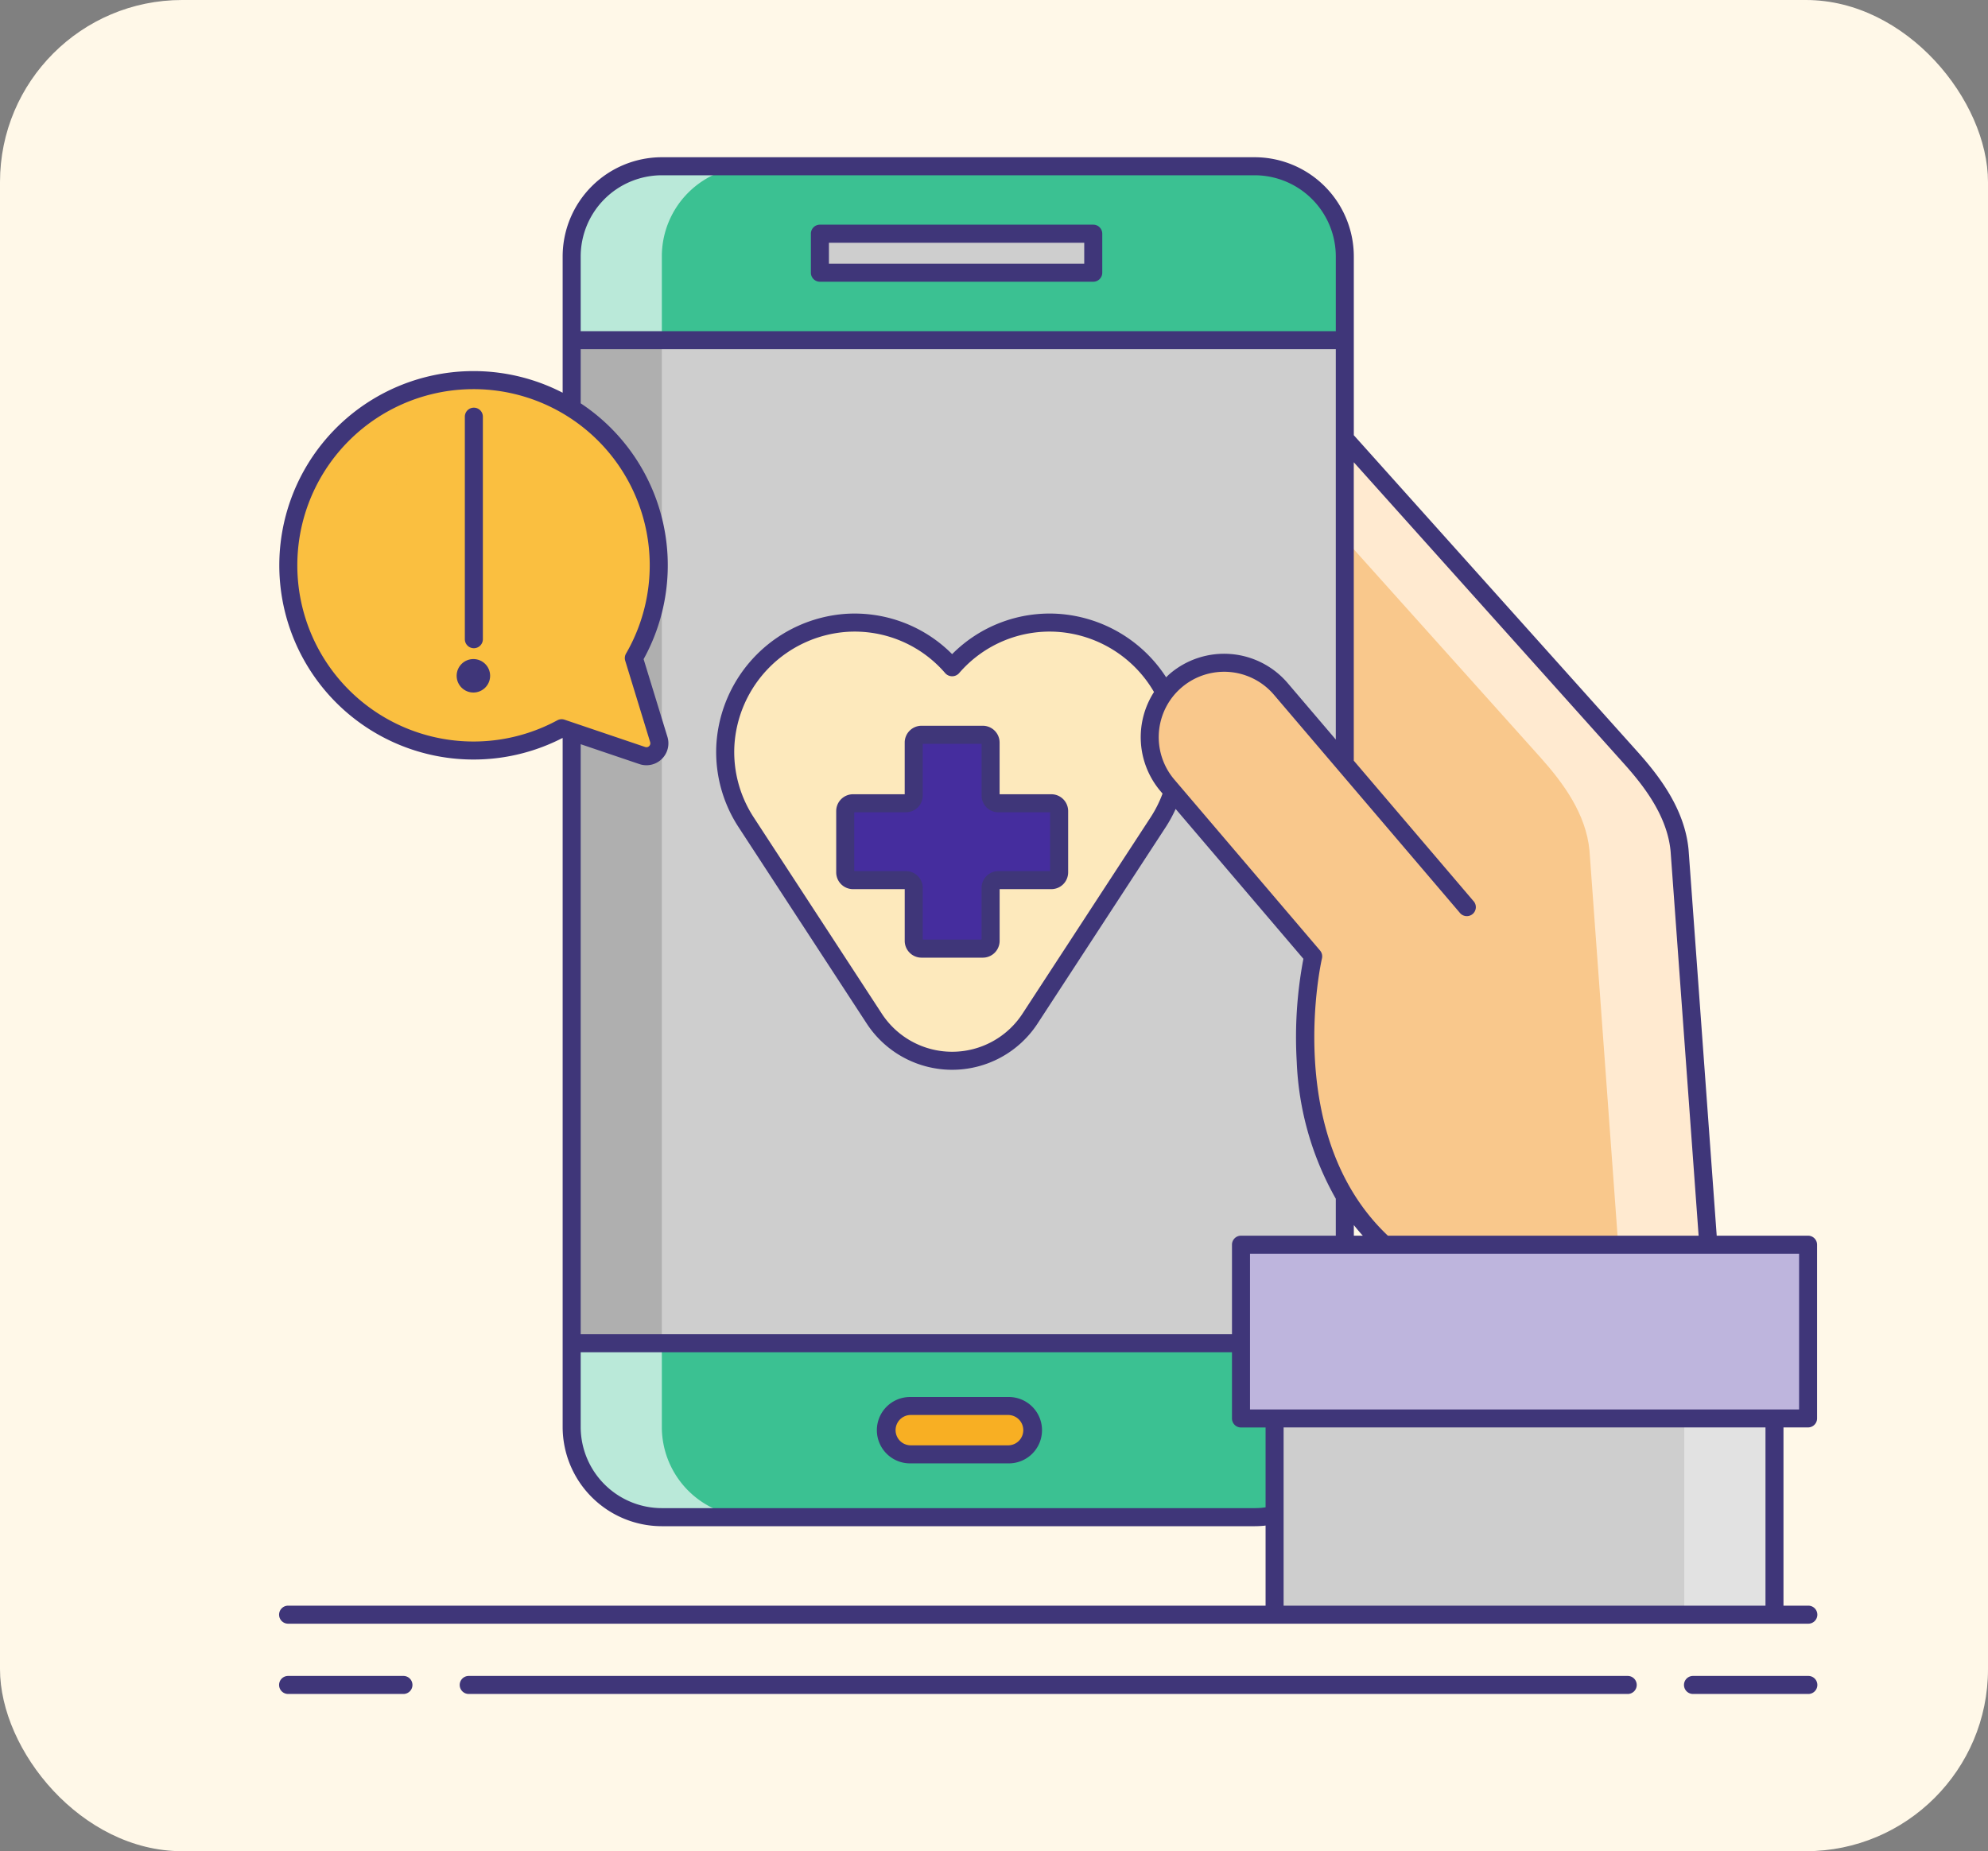 <svg xmlns="http://www.w3.org/2000/svg" width="131" height="122" viewBox="0 0 131 122">
  <rect x="0" y="0" width="131" height="122" fill="#808080" stroke="none"/>
  <g id="Grupo_1043980" data-name="Grupo 1043980" transform="translate(4791 7129)">
    <rect id="Rectángulo_355610" data-name="Rectángulo 355610" width="131" height="122" rx="12" transform="translate(-4791 -7129)" fill="#fff8e8"/>
    <g id="aplicacion-de-salud" transform="translate(-4772.677 -7118.928)">
      <path id="Trazado_771172" data-name="Trazado 771172" d="M93.738,90.819H54.675a5.943,5.943,0,0,1-5.942-5.942V7.732A5.943,5.943,0,0,1,54.675,1.79H93.738A5.943,5.943,0,0,1,99.68,7.732V84.877a5.942,5.942,0,0,1-5.942,5.942Z" transform="translate(-29.386 -0.906)" fill="#cecece"/>
      <g id="Grupo_1042680" data-name="Grupo 1042680" transform="translate(29.465 30.96)">
        <g id="Grupo_1042679" data-name="Grupo 1042679">
          <path id="Trazado_771173" data-name="Trazado 771173" d="M104.171,85.792a8.51,8.51,0,0,0-14.944-5.133,8.511,8.511,0,0,0-13.6,10.171L84.094,103.8a6.129,6.129,0,0,0,10.266,0l8.465-12.974A8.48,8.48,0,0,0,104.171,85.792Z" transform="translate(-74.273 -77.706)" fill="#fde9bc"/>
        </g>
        <path id="Trazado_771174" data-name="Trazado 771174" d="M107.813,100.88h-3.487a.513.513,0,0,1-.513-.513V96.879a.513.513,0,0,0-.513-.513H99.261a.513.513,0,0,0-.513.513v3.487a.513.513,0,0,1-.513.513H94.746a.513.513,0,0,0-.513.513v4.038a.513.513,0,0,0,.513.513h3.487a.513.513,0,0,1,.513.513v3.487a.513.513,0,0,0,.513.513H103.3a.513.513,0,0,0,.513-.513v-3.487a.513.513,0,0,1,.513-.513h3.487a.513.513,0,0,0,.513-.513v-4.038a.513.513,0,0,0-.513-.513Z" transform="translate(-86.325 -88.974)" fill="#452d9e"/>
      </g>
      <g id="Grupo_1042681" data-name="Grupo 1042681" transform="translate(19.347 0.884)">
        <path id="Trazado_771175" data-name="Trazado 771175" d="M54.675,84.876V7.732A5.943,5.943,0,0,1,60.618,1.79H54.675a5.943,5.943,0,0,0-5.942,5.942V84.877a5.943,5.943,0,0,0,5.942,5.942h5.942a5.943,5.943,0,0,1-5.942-5.943Z" transform="translate(-48.733 -1.79)" fill="#afafaf"/>
      </g>
      <path id="Trazado_771176" data-name="Trazado 771176" d="M48.733,203.1a5.943,5.943,0,0,0,5.942,5.942H93.738A5.943,5.943,0,0,0,99.68,203.1v-5.52H48.733Z" transform="translate(-29.386 -119.133)" fill="#3bc192"/>
      <g id="Grupo_1042682" data-name="Grupo 1042682" transform="translate(19.347 78.451)">
        <path id="Trazado_771177" data-name="Trazado 771177" d="M54.675,203.1v-5.52H48.733v5.52a5.943,5.943,0,0,0,5.942,5.942h5.942A5.942,5.942,0,0,1,54.675,203.1Z" transform="translate(-48.733 -197.584)" fill="#bae9d9"/>
      </g>
      <path id="Trazado_771178" data-name="Trazado 771178" d="M99.68,7.732A5.943,5.943,0,0,0,93.738,1.79H54.675a5.943,5.943,0,0,0-5.942,5.942v5.52H99.681Z" transform="translate(-29.386 -0.906)" fill="#3bc192"/>
      <g id="Grupo_1042683" data-name="Grupo 1042683" transform="translate(19.347 0.884)">
        <path id="Trazado_771179" data-name="Trazado 771179" d="M60.618,1.79H54.675a5.943,5.943,0,0,0-5.942,5.942v5.52h5.942V7.732A5.942,5.942,0,0,1,60.618,1.79Z" transform="translate(-48.733 -1.79)" fill="#bae9d9"/>
      </g>
      <path id="Trazado_771180" data-name="Trazado 771180" d="M90.023,13.008h18.012v2.573H90.023Z" transform="translate(-54.318 -7.68)" fill="#cecece"/>
      <path id="Trazado_771181" data-name="Trazado 771181" d="M157.745,47.111V68.553l-4.22-4.951a4.9,4.9,0,0,0-7.466,6.364l9.6,11.264s-2.865,12.093,4.688,19H181.7l-1.893-25.978c-.227-2.4-1.707-4.429-3.211-6.107Z" transform="translate(-87.451 -28.272)" fill="#f9c88c"/>
      <g id="Grupo_1042684" data-name="Grupo 1042684" transform="translate(70.295 18.839)">
        <path id="Trazado_771182" data-name="Trazado 771182" d="M199.4,74.253c-.227-2.4-1.707-4.429-3.211-6.107L177.335,47.111v6.63l12.91,14.4c1.5,1.679,2.984,3.708,3.211,6.107l1.893,25.978h5.942Z" transform="translate(-177.335 -47.111)" fill="#ffead0"/>
      </g>
      <path id="Trazado_771183" data-name="Trazado 771183" d="M160.064,181.2h37.37v11.451h-37.37Z" transform="translate(-96.611 -109.238)" fill="#beb5dd"/>
      <g id="Grupo_1042685" data-name="Grupo 1042685" transform="translate(94.88 71.958)">
        <path id="Trazado_771184" data-name="Trazado 771184" d="M239.393,181.2h5.942v11.451h-5.942Z" transform="translate(-239.393 -181.196)" fill="#beb5dd"/>
      </g>
      <path id="Trazado_771185" data-name="Trazado 771185" d="M165.654,210.1H198.6v12.931H165.654Z" transform="translate(-99.987 -126.691)" fill="#cecece"/>
      <g id="Grupo_1042686" data-name="Grupo 1042686" transform="translate(92.666 83.41)">
        <path id="Trazado_771186" data-name="Trazado 771186" d="M233.8,210.1h5.942v12.931H233.8Z" transform="translate(-233.804 -210.101)" fill="#e2e2e2"/>
      </g>
      <path id="Trazado_771187" data-name="Trazado 771187" d="M109.12,211.216H102.7a1.592,1.592,0,1,1,0-3.184h6.415a1.592,1.592,0,1,1,0,3.184Z" transform="translate(-61.014 -125.442)" fill="#f8af23"/>
      <path id="Trazado_771188" data-name="Trazado 771188" d="M26.018,61.058,24.374,55.69a12.2,12.2,0,1,0-4.76,4.622l5.317,1.8A.851.851,0,0,0,26.018,61.058Z" transform="translate(-0.929 -22.391)" fill="#fabf40"/>
      <g id="Grupo_1042687" data-name="Grupo 1042687" transform="translate(0.678 14.982)">
        <path id="Trazado_771189" data-name="Trazado 771189" d="M11.251,40.824a12.145,12.145,0,0,1,5.534-3.082,12.2,12.2,0,1,0,0,23.668,12.194,12.194,0,0,1-5.538-20.586Z" transform="translate(-1.607 -37.376)" fill="#fabf40"/>
      </g>
      <g id="Grupo_1042689" data-name="Grupo 1042689" transform="translate(0.068 0.29)">
        <g id="Grupo_1042688" data-name="Grupo 1042688" transform="translate(0 0)">
          <path id="Trazado_771190" data-name="Trazado 771190" d="M8.261,252.932H.662a.594.594,0,1,0,0,1.188h7.6a.594.594,0,0,0,0-1.188Z" transform="translate(-0.068 -152.844)" fill="#3f3679"/>
          <path id="Trazado_771191" data-name="Trazado 771191" d="M241.945,252.932h-7.6a.594.594,0,1,0,0,1.188h7.6a.594.594,0,0,0,0-1.188Z" transform="translate(-141.175 -152.844)" fill="#3f3679"/>
          <path id="Trazado_771192" data-name="Trazado 771192" d="M107.077,252.932H30.705a.594.594,0,1,0,0,1.188h76.372a.594.594,0,1,0,0-1.188Z" transform="translate(-18.209 -152.844)" fill="#3f3679"/>
          <path id="Trazado_771193" data-name="Trazado 771193" d="M106.907,99.38H103.5V95.974a1.109,1.109,0,0,0-1.108-1.108H98.355a1.109,1.109,0,0,0-1.108,1.108V99.38H93.841a1.109,1.109,0,0,0-1.108,1.108v4.038a1.109,1.109,0,0,0,1.108,1.108h3.407v3.407a1.109,1.109,0,0,0,1.108,1.108h4.038a1.109,1.109,0,0,0,1.108-1.108v-3.407h3.407a1.109,1.109,0,0,0,1.108-1.108v-4.038A1.109,1.109,0,0,0,106.907,99.38Zm-.08,5.065H103.42a1.109,1.109,0,0,0-1.108,1.108v3.407H98.436v-3.407a1.109,1.109,0,0,0-1.108-1.108H93.921v-3.877h3.407a1.109,1.109,0,0,0,1.108-1.108V96.054h3.877v3.407a1.109,1.109,0,0,0,1.108,1.108h3.407Z" transform="translate(-56.022 -57.398)" fill="#3f3679"/>
          <path id="Trazado_771194" data-name="Trazado 771194" d="M107.129,11.508H89.117a.594.594,0,0,0-.594.594v2.573a.594.594,0,0,0,.594.594h18.012a.594.594,0,0,0,.594-.594V12.1A.594.594,0,0,0,107.129,11.508Zm-.594,2.573H89.712V12.7h16.823Z" transform="translate(-53.48 -7.064)" fill="#3f3679"/>
          <path id="Trazado_771195" data-name="Trazado 771195" d="M65.073,95.747H.662a.594.594,0,1,0,0,1.188H100.837a.594.594,0,1,0,0-1.188H99.2V84h1.62a.594.594,0,0,0,.594-.594V71.958a.594.594,0,0,0-.594-.594H94.8l-1.854-25.44c-.253-2.674-1.929-4.851-3.359-6.448l-18.7-20.866V6.827A6.544,6.544,0,0,0,64.352.29H25.29a6.544,6.544,0,0,0-6.537,6.537v8.983a12.8,12.8,0,1,0-.017,22.757l.017.006v45.4a6.544,6.544,0,0,0,6.537,6.537H64.352c.187,0,.374-.009.56-.025.054,0,.107-.013.161-.019v5.283Zm32.941,0H66.261V84H98.014Zm2.214-12.931H64.047V72.553h36.181V82.815ZM71.479,71.364h-.59v-.7C71.078,70.906,71.276,71.138,71.479,71.364ZM88.7,40.27c1.31,1.461,2.841,3.438,3.061,5.753l1.847,25.34H73.131c-6.993-6.615-4.371-18.155-4.343-18.271a.6.6,0,0,0-.126-.522l-9.6-11.264a4.31,4.31,0,1,1,6.561-5.592l4.22,4.951,8.014,9.4a.594.594,0,1,0,.9-.771l-7.872-9.235V20.392ZM58.156,42.078l.128.149a7.869,7.869,0,0,1-.764,1.531L49.055,56.732a5.535,5.535,0,0,1-9.271,0L31.321,43.761a7.876,7.876,0,0,1-1.251-4.687A7.988,7.988,0,0,1,37.5,31.568,7.87,7.87,0,0,1,43.97,34.3a.614.614,0,0,0,.9,0,7.87,7.87,0,0,1,6.474-2.732,7.986,7.986,0,0,1,6.376,3.966A5.508,5.508,0,0,0,58.156,42.078ZM19.942,6.827A5.354,5.354,0,0,1,25.29,1.479H64.352A5.354,5.354,0,0,1,69.7,6.827v4.926H19.942Zm-1.257,30.5a.594.594,0,0,0-.283.072A11.611,11.611,0,1,1,22.93,33a.594.594,0,0,0-.054.472l1.644,5.367a.257.257,0,0,1-.328.319l-5.317-1.8a.6.6,0,0,0-.191-.031Zm5.127,2.957a1.446,1.446,0,0,0,1.846-1.793l-1.57-5.123a12.8,12.8,0,0,0-4.146-16.86V12.94H69.7V38.667l-3.174-3.724a5.506,5.506,0,0,0-7.753-.618c-.09.076-.17.158-.253.239a9.184,9.184,0,0,0-7.108-4.183,9.051,9.051,0,0,0-6.994,2.657,9.057,9.057,0,0,0-6.993-2.657,9.189,9.189,0,0,0-8.544,8.635,9.059,9.059,0,0,0,1.442,5.391l8.465,12.974a6.723,6.723,0,0,0,11.261,0l8.466-12.976a9.074,9.074,0,0,0,.632-1.164l8.418,9.876a27.629,27.629,0,0,0-.439,6.783A19.888,19.888,0,0,0,69.7,68.928v2.436H63.453a.594.594,0,0,0-.594.594v5.9H19.942V38.974ZM25.29,89.319a5.354,5.354,0,0,1-5.348-5.348V79.045H62.859V83.41a.594.594,0,0,0,.594.594h1.62v5.262l-.1.013c-.054.006-.107.015-.161.02-.153.013-.305.02-.459.02Z" transform="translate(-0.068 -0.29)" fill="#3f3679"/>
          <path id="Trazado_771196" data-name="Trazado 771196" d="M108.213,206.532H101.8a2.187,2.187,0,1,0,0,4.373h6.415a2.187,2.187,0,1,0,0-4.373Zm0,3.184H101.8a1,1,0,1,1,0-2h6.415a1,1,0,1,1,0,2Z" transform="translate(-60.176 -124.826)" fill="#3f3679"/>
          <path id="Trazado_771197" data-name="Trazado 771197" d="M31.559,41.953a.594.594,0,0,0-.594.594V57.212a.594.594,0,1,0,1.188,0V42.547a.594.594,0,0,0-.594-.594Z" transform="translate(-18.725 -25.448)" fill="#3f3679"/>
        </g>
        <circle id="Elipse_4787" data-name="Elipse 4787" cx="1.103" cy="1.103" r="1.103" transform="translate(11.7 33.072)" fill="#3f3679"/>
      </g>
    </g>
  </g>
</svg>
